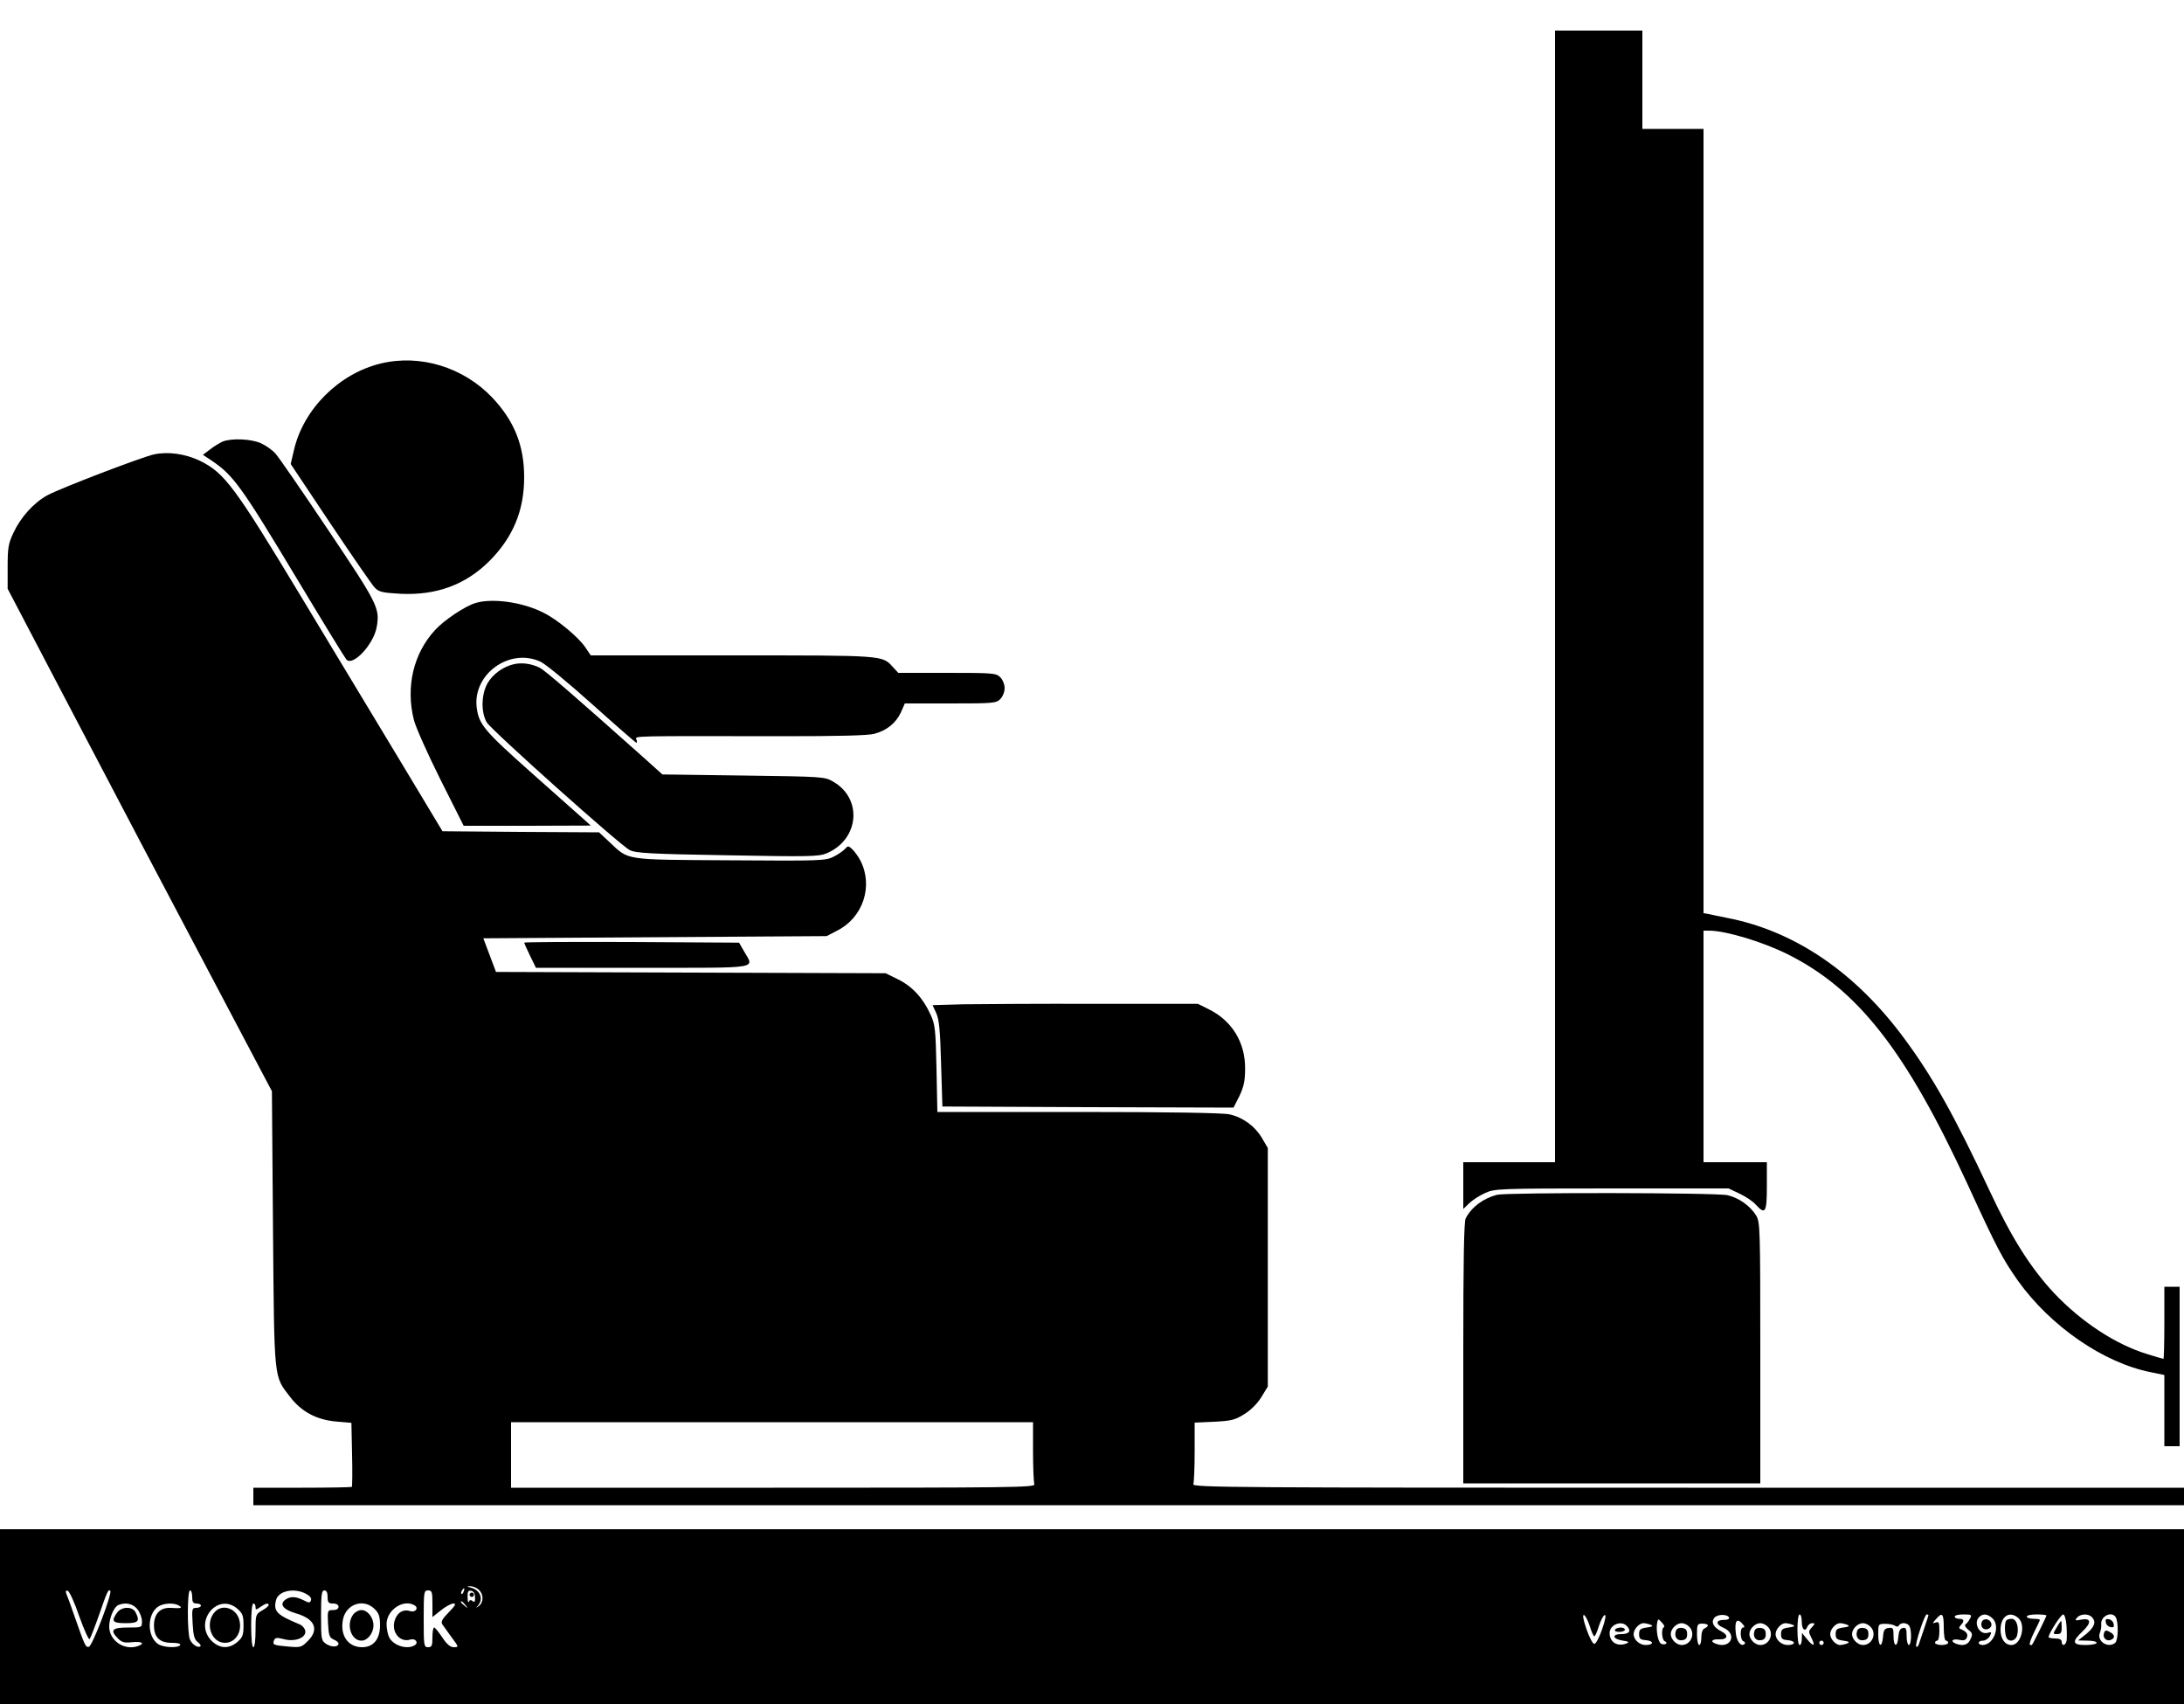 <?xml version="1.0" standalone="no"?>
<!DOCTYPE svg PUBLIC "-//W3C//DTD SVG 20010904//EN"
 "http://www.w3.org/TR/2001/REC-SVG-20010904/DTD/svg10.dtd">
<svg version="1.0" xmlns="http://www.w3.org/2000/svg"
 width="1000pt" height="780pt" viewBox="0 0 1000 780"
 preserveAspectRatio="xMidYMid meet">

<g transform="translate(0,780) scale(0.1,-0.1)"
fill="#000000" stroke="none">
<path d="M7120 5070 l0 -2590 -210 0 -210 0 0 -107 0 -107 28 27 c15 14 47 35
72 46 43 20 63 21 580 21 l535 0 50 -24 c28 -13 61 -35 74 -50 44 -48 51 -37
51 84 l0 110 -145 0 -145 0 0 530 0 530 28 0 c76 -1 243 -51 357 -108 321
-160 542 -442 824 -1053 135 -294 160 -341 231 -442 149 -208 391 -375 607
-418 l63 -13 0 -163 0 -163 35 0 35 0 0 365 0 365 -35 0 -35 0 0 -165 c0 -91
-2 -165 -4 -165 -2 0 -35 9 -72 21 -146 44 -303 147 -429 280 -108 116 -194
252 -294 466 -162 346 -261 523 -393 701 -224 303 -503 492 -813 551 -33 7
-70 14 -82 17 l-23 4 0 1795 0 1795 -140 0 -140 0 0 225 0 225 -200 0 -200 0
0 -2590z"/>
<path d="M1743 6136 c-191 -46 -354 -209 -397 -396 l-15 -64 181 -271 c99
-148 191 -281 203 -294 20 -21 35 -24 118 -29 165 -8 299 41 409 151 107 108
158 230 158 382 0 146 -45 258 -146 365 -132 139 -330 200 -511 156z"/>
<path d="M1020 5779 c-13 -6 -39 -21 -58 -36 l-33 -25 38 -25 c101 -68 135
-114 393 -543 117 -195 219 -361 226 -369 30 -33 126 71 139 150 15 85 4 106
-223 444 -118 176 -226 333 -241 349 -14 16 -44 37 -66 47 -44 20 -134 24
-175 8z"/>
<path d="M705 5720 c-56 -12 -429 -155 -488 -187 -62 -34 -122 -100 -155 -171
-24 -50 -27 -70 -27 -157 l0 -100 199 -380 c289 -552 570 -1086 805 -1530
l206 -390 5 -630 c6 -703 3 -671 78 -769 52 -68 121 -105 211 -113 l70 -6 3
-144 c2 -80 1 -147 -1 -149 -2 -2 -105 -4 -228 -4 l-223 0 0 -40 0 -40 4420 0
4420 0 0 40 0 40 -2271 0 c-2067 0 -2271 1 -2265 16 3 9 6 75 6 149 l0 133 89
4 c77 4 96 8 137 34 30 18 60 48 79 78 l30 49 0 546 0 546 -27 46 c-32 54 -86
94 -148 108 -28 7 -286 11 -692 11 l-646 0 -4 198 c-4 178 -6 202 -27 247 -34
76 -84 130 -149 162 l-57 28 -892 3 -892 3 -29 77 -29 77 786 5 786 5 48 25
c119 60 166 204 107 320 -10 19 -27 43 -38 53 -17 16 -20 16 -32 2 -8 -9 -31
-25 -52 -36 -37 -19 -58 -20 -476 -17 -492 3 -461 -1 -552 84 l-47 44 -358 2
-359 3 -190 316 c-105 174 -312 517 -461 764 -300 497 -347 560 -458 615 -68
33 -148 44 -212 30z m4025 -4564 c0 -74 3 -141 6 -150 6 -15 -104 -16 -1195
-16 l-1201 0 0 150 0 150 1195 0 1195 0 0 -134z"/>
<path d="M2178 5040 c-48 -14 -144 -78 -186 -124 -99 -107 -135 -260 -97 -411
8 -33 63 -156 121 -272 l107 -213 291 0 291 1 -30 27 c-17 15 -125 111 -242
215 -215 191 -240 221 -250 296 -21 154 150 278 292 212 22 -10 129 -98 237
-195 108 -97 199 -176 202 -176 3 0 3 7 0 15 -7 17 -29 16 669 15 250 0 392 3
420 11 57 15 99 49 122 98 l18 41 209 0 c195 0 209 1 228 20 11 11 20 33 20
50 0 17 -9 39 -20 50 -19 19 -33 20 -243 20 l-224 0 -24 26 c-50 55 -36 54
-736 54 l-648 0 -25 37 c-32 47 -128 127 -191 158 -95 49 -234 68 -311 45z"/>
<path d="M2354 4760 c-50 -11 -98 -46 -122 -88 -29 -52 -30 -134 -3 -179 23
-37 609 -561 654 -584 27 -14 92 -18 447 -24 376 -7 419 -6 455 9 149 63 166
250 30 328 -39 23 -47 23 -411 28 l-371 5 -79 71 c-314 280 -458 405 -482 417
-37 19 -81 25 -118 17z"/>
<path d="M2400 3485 c0 -2 12 -29 27 -60 l27 -55 488 0 c549 0 511 -6 465 75
l-23 40 -492 3 c-271 1 -492 0 -492 -3z"/>
<path d="M4412 3203 l-142 -4 17 -37 c13 -29 18 -79 22 -232 l6 -195 667 -3
666 -2 27 53 c20 43 26 69 26 126 1 120 -61 220 -168 272 l-48 24 -465 0
c-256 1 -529 -1 -608 -2z"/>
<path d="M6855 2331 c-63 -16 -117 -56 -144 -108 -8 -15 -11 -196 -11 -617 l0
-596 680 0 680 0 0 598 c0 570 -1 598 -19 628 -27 44 -79 81 -131 93 -51 12
-1007 13 -1055 2z"/>
<path d="M0 400 l0 -400 5000 0 5000 0 0 400 0 400 -5000 0 -5000 0 0 -400z
m2192 123 c23 -20 23 -57 1 -74 -15 -11 -16 -11 -5 1 27 31 11 72 -33 83 -19
4 -19 5 -1 6 11 0 28 -6 38 -16z m-69 -8 c-3 -9 -8 -14 -10 -11 -3 3 -2 9 2
15 9 16 15 13 8 -4z m-1760 -114 c22 -61 43 -108 47 -104 4 4 24 55 44 112 37
107 42 118 51 109 10 -10 -82 -253 -98 -256 -15 -3 -17 0 -67 143 -15 44 -31
88 -36 99 -5 13 -3 17 6 14 8 -2 32 -55 53 -117z m517 89 c0 -23 4 -30 20 -30
11 0 20 -4 20 -10 0 -5 -10 -10 -21 -10 -20 0 -21 -4 -17 -71 3 -55 8 -74 23
-85 10 -8 16 -16 13 -19 -11 -11 -40 8 -49 32 -12 33 -12 223 1 223 6 0 10
-13 10 -30z m520 15 c19 -10 27 -20 24 -30 -5 -13 -9 -13 -34 0 -36 18 -61 19
-84 2 -28 -21 -9 -45 49 -62 87 -25 108 -74 54 -127 -29 -29 -33 -30 -90 -25
-68 6 -72 8 -64 29 5 12 13 13 44 5 51 -14 103 6 99 37 -2 12 -14 26 -27 31
-104 43 -120 59 -107 111 11 42 82 57 136 29z m100 -15 c0 -25 4 -30 25 -30
16 0 25 -6 25 -15 0 -9 -9 -15 -25 -15 -25 0 -26 -1 -23 -62 3 -54 6 -64 26
-73 12 -5 22 -13 22 -18 0 -17 -31 -18 -55 -3 -24 16 -25 20 -25 131 0 96 3
115 15 115 10 0 15 -10 15 -30z m480 -31 l0 -61 39 31 c21 17 47 31 57 31 14
0 9 -9 -21 -40 -30 -30 -37 -44 -30 -55 6 -8 25 -35 43 -60 33 -44 33 -45 10
-45 -16 0 -32 13 -53 45 -16 24 -33 45 -37 45 -5 0 -8 -20 -8 -45 0 -38 -3
-45 -20 -45 -19 0 -20 7 -20 130 0 123 1 130 20 130 18 0 20 -7 20 -61z m195
29 c1 -20 -2 -24 -11 -17 -8 7 -14 6 -17 -3 -3 -7 -6 2 -6 20 -1 27 3 33 17
30 11 -2 17 -13 17 -30z m-44 -35 c13 -16 12 -17 -3 -4 -17 13 -22 21 -14 21
2 0 10 -8 17 -17z m-1502 -19 c12 -15 21 -40 21 -55 0 -29 0 -29 -65 -29 -72
0 -83 -12 -44 -51 17 -17 30 -20 65 -16 43 4 59 -5 28 -17 -63 -24 -134 23
-134 89 0 39 22 90 42 98 33 14 67 6 87 -19z m191 16 c17 -11 10 -13 -40 -10
-47 2 -75 -28 -75 -80 0 -55 26 -80 82 -80 27 0 42 -4 38 -10 -9 -15 -78 -12
-102 5 -50 35 -50 135 0 170 24 17 74 20 97 5z m267 -14 c24 -21 28 -32 28
-76 0 -44 -4 -55 -28 -76 -39 -33 -81 -31 -118 5 -85 86 27 225 118 147z m83
8 c0 -14 2 -14 22 0 24 17 38 20 38 9 0 -5 -14 -16 -30 -25 -29 -17 -30 -19
-30 -93 0 -43 -4 -75 -10 -75 -6 0 -10 40 -10 100 0 60 4 100 10 100 6 0 10
-7 10 -16z m545 -9 c20 -19 25 -34 25 -75 0 -63 -30 -100 -82 -100 -66 0 -103
56 -87 130 16 69 95 94 144 45z m184 16 c19 -12 3 -33 -20 -26 -30 10 -56 -3
-69 -35 -23 -55 18 -111 69 -95 23 7 39 -14 20 -26 -35 -22 -100 -1 -118 38
-6 13 -11 40 -11 59 0 65 79 117 129 85z m5380 -94 c8 -26 17 -47 21 -47 4 0
13 21 21 47 8 25 20 48 26 50 8 3 4 -21 -11 -64 -13 -38 -29 -68 -36 -68 -7 0
-23 30 -36 68 -15 43 -19 67 -11 64 6 -2 18 -25 26 -50z m638 38 c2 -6 -9 -11
-23 -10 -38 0 -40 -20 -5 -35 69 -28 36 -101 -33 -74 -27 10 -18 22 17 20 38
-1 43 19 8 37 -36 18 -48 42 -31 62 14 17 61 17 67 0z m333 -20 c0 -35 16 -47
26 -20 4 8 13 15 22 15 13 0 13 -3 -2 -19 -16 -18 -16 -21 -1 -50 19 -38 8
-40 -22 -3 l-22 27 -1 -27 c0 -16 -4 -28 -10 -28 -6 0 -10 30 -10 70 0 40 4
70 10 70 6 0 10 -16 10 -35z m580 32 c0 -4 -34 -104 -45 -136 -3 -8 -8 -11
-11 -8 -8 7 38 147 48 147 4 0 8 -2 8 -3z m70 -57 c0 -33 4 -60 10 -60 6 0 10
-4 10 -10 0 -5 -13 -10 -30 -10 -16 0 -30 5 -30 10 0 6 5 10 10 10 6 0 10 20
10 45 0 38 -2 43 -17 38 -16 -6 -16 -4 1 15 29 34 36 27 36 -38z m120 41 c-5
-11 -15 -23 -20 -26 -6 -4 -1 -14 12 -25 20 -15 21 -21 10 -44 -11 -26 -34
-32 -66 -20 -28 11 -17 24 14 18 22 -5 31 -2 36 11 6 16 -3 28 -31 39 -6 2 -5
9 3 17 18 19 15 29 -8 29 -11 0 -20 5 -20 10 0 6 18 10 40 10 37 0 40 -2 30
-19z m102 2 c39 -35 8 -122 -44 -123 -10 0 -18 5 -18 10 0 6 9 10 20 10 10 0
24 9 31 21 9 18 8 20 -9 15 -38 -12 -68 44 -40 72 17 17 38 15 60 -5z m120 0
c35 -32 12 -123 -32 -123 -30 0 -50 28 -50 70 0 62 42 89 82 53z m128 12 c0
-6 -60 -127 -66 -134 -2 -2 -7 -2 -10 1 -3 3 6 29 20 57 14 28 26 53 26 56 0
3 -13 5 -30 5 -16 0 -30 5 -30 10 0 6 20 10 45 10 25 0 45 -2 45 -5z m92 -47
c2 -29 2 -61 0 -70 -5 -22 -22 -24 -22 -3 0 10 -10 15 -30 15 -16 0 -30 3 -30
6 0 16 56 104 67 104 6 0 13 -22 15 -52z m116 40 c21 -21 13 -45 -25 -77 l-38
-30 43 -1 c23 0 42 -4 42 -10 0 -5 -22 -10 -50 -10 -62 0 -65 15 -14 63 42 40
39 62 -8 53 -26 -5 -29 -4 -18 9 15 18 51 20 68 3z m109 0 c14 -23 12 -106 -2
-118 -33 -27 -86 8 -70 46 4 11 7 27 6 37 -5 38 47 64 66 35z m-2068 -46 c-14
-6 -10 -60 4 -65 6 -2 9 -7 6 -11 -3 -3 -13 -4 -22 -1 -15 6 -26 62 -19 99 4
17 5 17 21 -1 10 -10 14 -19 10 -21z m361 13 c9 -10 9 -15 1 -15 -15 0 -14
-57 2 -63 6 -2 9 -7 6 -11 -15 -17 -37 8 -41 47 -7 58 5 74 32 42z m-532 -7
c23 -23 13 -38 -24 -38 -46 0 -41 -23 7 -30 27 -4 30 -7 16 -13 -42 -16 -77 6
-77 48 0 37 52 59 78 33z m109 5 c14 -6 10 -9 -17 -13 -29 -4 -35 -9 -35 -30
0 -21 5 -26 33 -28 36 -4 34 -22 -3 -22 -28 0 -55 24 -55 50 0 22 25 50 45 50
7 0 22 -3 32 -7z m177 -9 c31 -30 9 -84 -34 -84 -24 0 -50 26 -50 50 0 24 26
50 50 50 10 0 26 -7 34 -16z m86 6 c0 -4 -7 -10 -15 -14 -9 -3 -15 -19 -15
-41 0 -19 -4 -35 -10 -35 -5 0 -10 22 -10 49 0 45 2 49 25 49 14 0 25 -4 25
-8z m274 -6 c31 -30 9 -84 -34 -84 -24 0 -50 26 -50 50 0 24 26 50 50 50 10 0
26 -7 34 -16z m113 9 c14 -6 10 -9 -17 -13 -29 -4 -35 -9 -35 -30 0 -21 5 -26
33 -28 36 -4 34 -22 -3 -22 -28 0 -55 24 -55 50 0 22 25 50 45 50 7 0 22 -3
32 -7z m250 0 c14 -6 10 -9 -17 -13 -29 -4 -35 -9 -35 -30 0 -21 6 -26 35 -30
27 -4 31 -7 17 -13 -10 -4 -25 -7 -32 -7 -20 0 -45 28 -45 50 0 22 25 50 45
50 7 0 22 -3 32 -7z m107 -9 c31 -30 9 -84 -34 -84 -24 0 -50 26 -50 50 0 24
26 50 50 50 10 0 26 -7 34 -16z m113 4 c7 -5 14 -5 18 2 10 16 42 12 49 -6 10
-25 7 -84 -4 -84 -5 0 -10 18 -10 41 0 33 -3 40 -17 37 -13 -2 -19 -14 -21
-41 -4 -50 -22 -47 -22 4 0 36 -2 40 -22 37 -19 -2 -24 -10 -26 -40 -5 -55
-22 -46 -22 10 0 48 0 49 33 49 17 0 37 -4 44 -9z m-327 -78 c0 -5 -4 -10 -10
-10 -5 0 -10 5 -10 10 0 6 5 10 10 10 6 0 10 -4 10 -10z"/>
<path d="M2150 500 c0 -5 5 -10 10 -10 6 0 10 5 10 10 0 6 -4 10 -10 10 -5 0
-10 -4 -10 -10z"/>
<path d="M536 418 c-28 -39 -21 -48 39 -48 59 0 67 9 45 51 -15 27 -64 25 -84
-3z"/>
<path d="M986 424 c-50 -50 -21 -144 44 -144 48 0 80 50 66 104 -13 53 -75 75
-110 40z"/>
<path d="M1616 408 c-32 -46 -8 -118 39 -118 28 0 55 34 55 70 0 36 -27 70
-55 70 -13 0 -31 -10 -39 -22z"/>
<path d="M9074 375 c-4 -9 -2 -21 4 -27 15 -15 44 -1 40 19 -4 23 -36 29 -44
8z"/>
<path d="M9187 383 c-9 -8 -9 -56 -1 -77 10 -25 43 -19 50 9 9 37 -3 75 -25
75 -10 0 -21 -3 -24 -7z"/>
<path d="M9417 350 c-18 -29 -18 -30 2 -30 17 0 21 6 21 30 0 17 -1 30 -3 30
-1 0 -11 -13 -20 -30z"/>
<path d="M9642 374 c2 -11 11 -20 22 -22 13 -3 17 1 14 14 -2 11 -11 20 -22
22 -13 3 -17 -1 -14 -14z"/>
<path d="M9634 325 c-8 -21 10 -39 30 -32 22 9 20 24 -4 37 -16 9 -22 8 -26
-5z"/>
<path d="M7395 340 c-4 -6 5 -10 19 -10 14 0 26 5 26 10 0 6 -9 10 -19 10 -11
0 -23 -4 -26 -10z"/>
<path d="M7674 336 c-10 -26 4 -48 28 -44 17 2 23 10 23 28 0 18 -6 26 -23 28
-13 2 -25 -3 -28 -12z"/>
<path d="M8034 336 c-10 -26 4 -48 28 -44 17 2 23 10 23 28 0 18 -6 26 -23 28
-13 2 -25 -3 -28 -12z"/>
<path d="M8504 336 c-10 -26 4 -48 28 -44 17 2 23 10 23 28 0 18 -6 26 -23 28
-13 2 -25 -3 -28 -12z"/>
</g>
</svg>
